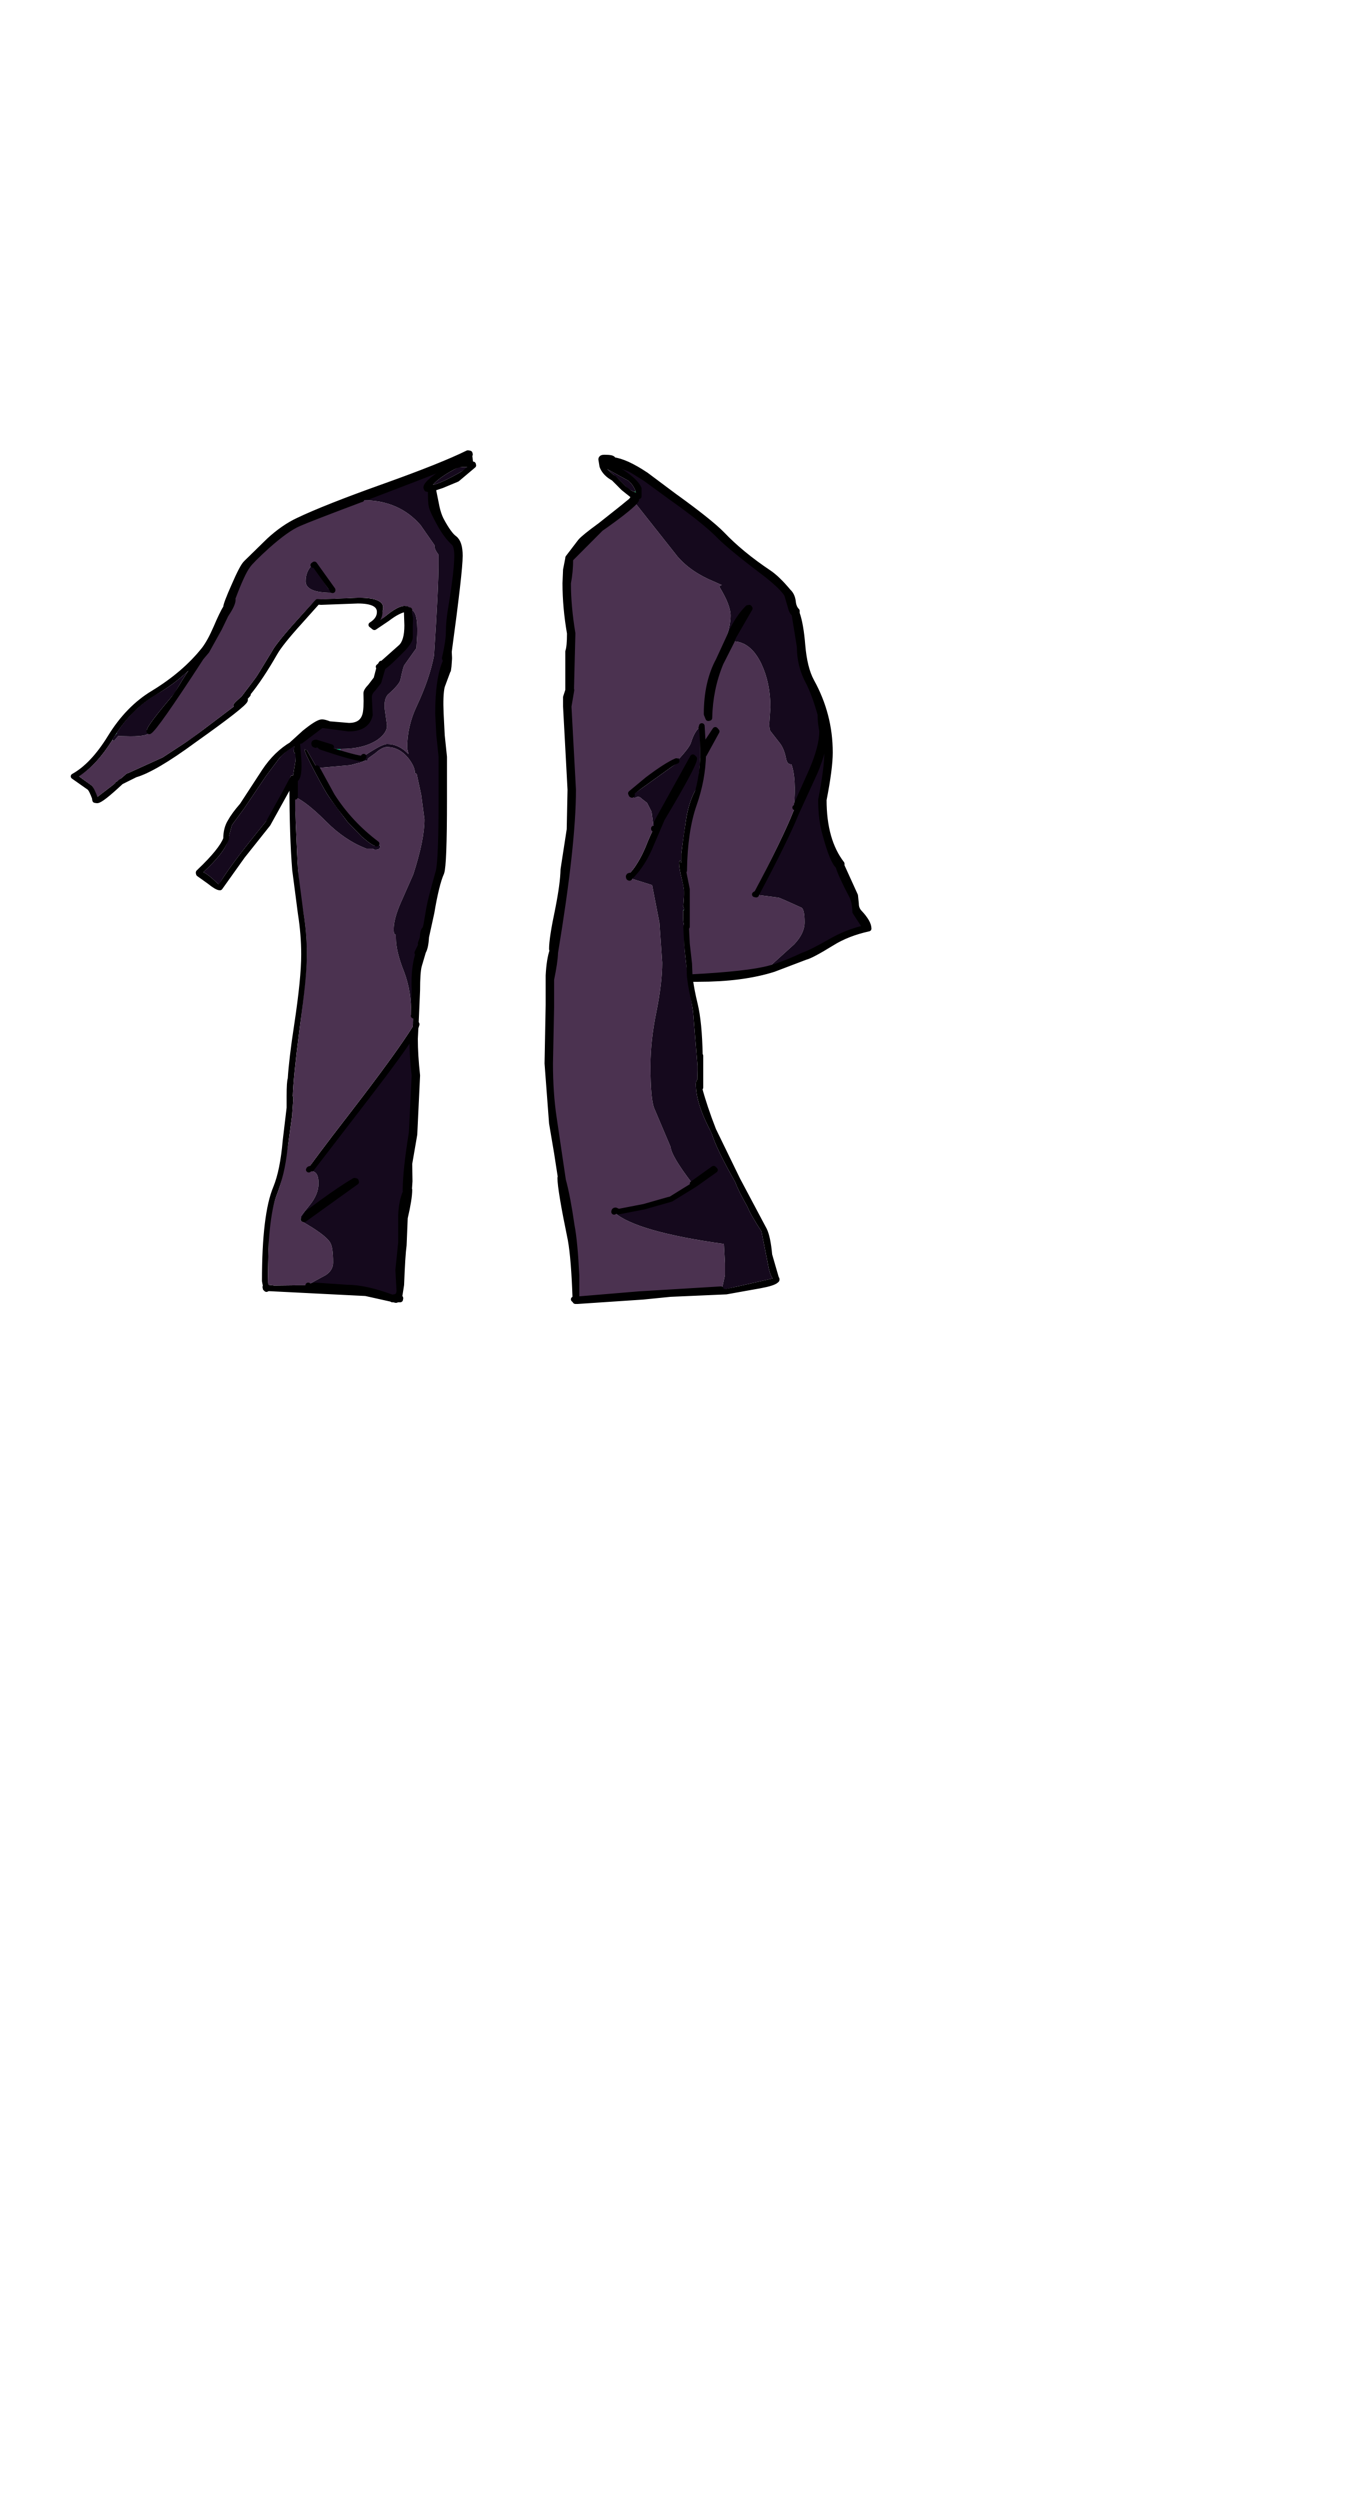 <?xml version="1.0" encoding="UTF-8"?>
<svg xmlns="http://www.w3.org/2000/svg" xmlns:xlink="http://www.w3.org/1999/xlink" width="355px" height="648px" viewBox="0 0 355 648" version="1.1">
<g id="surface1">
<path style=" stroke:none;fill-rule:evenodd;fill:rgb(0%,40%,20%);fill-opacity:1;" d="M 193.891 157.543 L 194.254 157.473 L 193.965 157.617 L 193.891 157.543 M 205.887 209.16 L 206.25 209.301 L 206.176 209.301 L 205.887 209.16 M 164.379 127.441 L 164.816 127.301 L 165.035 127.797 L 164.379 127.441 M 163 227.195 L 163.215 227.551 L 163.07 227.477 L 163 227.195 M 196.074 231.668 L 196.074 231.879 L 195.707 231.809 L 195.926 231.668 L 196.074 231.668 M 76.496 206.25 L 76.496 206.535 L 76.352 206.461 L 76.496 206.25 M 82.094 198.867 L 82.094 199.078 L 82.023 199.078 L 82.023 198.867 L 82.094 198.867 M 120.984 118.781 L 120.91 118.566 L 120.984 118.496 L 120.984 118.781 M 177.172 235.855 L 177.535 235.715 L 177.535 235.785 L 177.246 235.996 L 177.172 235.855 "/>
<path style=" stroke:none;fill-rule:evenodd;fill:rgb(0%,0%,0%);fill-opacity:1;" d="M 188.949 165.426 L 189.531 164.078 C 190.789 161.379 192.242 159.203 193.891 157.543 L 193.965 157.617 L 194.254 157.473 L 194.402 157.688 L 190.258 164.859 L 190.039 165.355 L 189.75 165.711 L 189.75 165.852 L 189.82 165.992 L 189.75 166.137 L 186.84 171.887 C 185 176.336 184.031 181.07 183.934 186.086 L 183.641 186.156 L 183.207 185.094 C 183.207 179.602 184.25 174.938 186.332 171.105 L 188.949 165.426 M 206.25 209.301 L 206.613 209.16 L 206.613 208.379 L 210.391 199.93 C 212.234 195.719 213.156 192.215 213.156 189.422 C 212.863 188.051 212.719 186.703 212.719 185.375 L 212.719 185.164 C 211.699 181.566 210.66 178.75 209.594 176.715 C 208.09 173.922 207.34 170.891 207.34 167.625 L 205.957 159.105 C 205.523 158.824 205.184 158.16 204.941 157.117 L 204.066 154.137 C 203.438 153 201.742 151.32 198.98 149.098 C 192.777 144.41 188.684 141.074 186.695 139.086 C 184.176 136.48 179.934 133.074 173.973 128.863 L 167.359 124.035 C 164.984 122.52 163.605 121.691 163.215 121.547 C 160.695 120.461 158.59 119.773 156.891 119.488 L 156.891 120.414 C 157.863 120.461 159.387 121.172 161.473 122.543 C 163.699 124.059 165.082 125.406 165.613 126.59 L 165.613 128.648 L 165.25 128.363 C 165.008 128.508 164.887 128.812 164.887 129.289 L 164.961 129.57 L 164.887 129.645 L 164.598 130.07 C 163.289 131.488 160.332 133.809 155.73 137.027 L 147.879 144.906 C 147.879 147.086 147.684 149.168 147.297 151.156 C 147.297 155.133 147.684 159.461 148.461 164.148 L 148.098 178.559 L 148.168 178.844 L 147.441 183.105 L 148.605 204.688 C 148.605 214.152 147.055 228.234 143.953 246.93 L 143.953 247.004 C 143.906 248.566 143.566 250.859 142.938 253.891 L 142.938 261.133 L 142.645 275.613 C 142.645 280.727 142.961 285.391 143.59 289.602 L 145.988 305.859 C 146.766 308.652 147.516 312.582 148.242 317.645 C 148.773 320.391 149.188 324.723 149.477 330.637 L 149.477 336.746 L 165.688 335.395 L 186.84 334.117 L 186.914 334.117 L 186.914 334.188 L 187.422 334.258 L 188.512 334.047 L 200.359 331.348 C 199.828 330.637 199.391 329.242 199.051 327.16 L 197.453 319.137 C 195.562 316.25 194.352 314.121 193.82 312.746 C 192.219 309.953 191.18 307.848 190.691 306.43 C 187.398 300.652 185.34 296.395 184.516 293.648 C 181.801 288.582 180.445 284.371 180.445 281.012 C 180.445 280.395 180.566 280.016 180.809 279.875 L 180.879 277.461 L 180.879 276.254 L 179.719 262.195 C 178.168 252.445 177.391 246.055 177.391 243.027 L 177.535 240.117 C 177.195 239.641 177.074 238.223 177.172 235.855 L 177.246 235.996 L 177.535 235.785 L 177.535 235.715 L 177.172 235.004 L 177.391 232.023 C 177.488 231.027 177.293 229.633 176.809 227.832 C 176.324 225.941 176.082 224.543 176.082 223.645 C 176.082 223.312 176.203 223.074 176.445 222.934 L 176.664 223.715 L 176.664 221.23 L 177.828 212.922 C 178.312 209.562 179.184 206.793 180.445 204.617 C 180.977 203.621 181.363 200.855 181.605 196.309 L 181.605 192.191 L 181.754 189.141 L 181.898 188.785 L 181.824 188.641 L 181.898 188.5 L 181.969 188.145 L 182.332 194.25 L 183.57 191.98 L 185.461 189.141 L 185.824 189.566 L 182.551 195.527 L 182.332 195.457 L 182.332 195.527 C 182.238 199.883 181.438 204.191 179.934 208.449 C 178.336 212.996 177.488 218.723 177.391 225.633 L 177.172 225.773 L 178.117 230.461 L 178.117 240.188 L 177.898 240.258 L 178.117 244.59 L 178.699 249.77 L 178.844 253.25 C 189.07 252.73 196.023 251.949 199.707 250.906 L 201.234 250.48 L 201.742 250.27 C 203.582 249.652 205.766 248.754 208.285 247.57 C 209.691 247.098 212.09 245.891 215.48 243.949 C 218.387 242.293 221.367 241.133 224.422 240.469 L 221.73 236.352 C 221.684 234.555 221.395 233.156 220.859 232.164 C 218.871 228.379 217.711 225.82 217.371 224.496 C 216.352 223.645 215.215 220.852 213.953 216.117 C 213.227 213.609 212.863 210.676 212.863 207.316 C 213.93 201.824 214.465 197.707 214.465 194.961 C 214.465 193.539 214.27 191.859 213.883 189.922 C 213.785 192.809 212.938 196.168 211.336 200 L 206.395 210.793 C 204.504 215.434 201.09 222.391 196.145 231.668 L 195.926 231.668 L 195.707 231.809 L 196.074 231.879 L 195.926 232.023 L 195.562 231.598 C 200.844 221.23 204.215 214.176 205.668 210.438 L 206.176 209.301 L 206.25 209.301 M 159.219 314.098 L 158.855 314.023 L 158.781 313.668 C 164.938 313.008 169.809 311.871 173.395 310.262 L 179.57 306.781 L 185.023 302.879 L 185.387 303.234 L 180.59 306.641 L 179.863 307.137 L 173.973 310.758 L 166.996 312.746 L 160.383 314.023 L 159.582 313.668 C 159.34 313.668 159.219 313.812 159.219 314.098 M 163.215 227.551 L 163.07 227.621 L 162.707 227.195 C 164.645 224.969 166.223 222.391 167.434 219.457 C 168.16 217.609 168.863 216.023 169.539 214.699 L 169.539 214.84 L 169.902 214.98 L 170.266 214.84 L 170.266 213.207 L 171.066 211.715 L 179.645 196.238 L 180.008 196.594 C 180.008 197.684 177.223 202.891 171.648 212.215 L 168.305 220.023 C 167.094 222.723 165.59 225.016 163.797 226.91 L 163.434 226.91 C 163.145 226.91 163 227.004 163 227.195 L 163.07 227.477 L 163.215 227.551 M 163.871 206.035 L 163.727 205.965 L 163.578 205.609 L 167.941 201.988 C 171.141 199.574 173.609 197.988 175.355 197.234 L 175.43 197.234 L 175.43 197.305 L 175.719 197.375 L 175.793 197.586 L 164.309 205.824 L 163.871 205.965 L 163.871 206.035 M 206.613 158.324 L 206.613 158.965 C 207.289 160.859 207.777 163.629 208.066 167.273 C 208.406 171.246 209.18 174.348 210.391 176.574 C 213.59 182.348 215.191 188.5 215.191 195.031 C 215.191 197.777 214.656 201.871 213.59 207.316 C 213.59 214.32 215.141 219.832 218.242 223.855 L 218.242 224.426 L 221.73 232.094 L 221.949 234.223 C 221.949 235.121 222.242 235.879 222.824 236.496 C 224.422 238.199 225.223 239.594 225.223 240.684 C 221.539 241.488 218.34 242.742 215.625 244.445 C 212.09 246.625 209.812 247.832 208.793 248.066 L 200.578 251.191 C 195.199 252.895 188.684 253.746 181.027 253.746 L 178.918 253.746 C 179.16 255.641 179.57 257.793 180.152 260.207 C 180.93 263.379 181.363 267.805 181.461 273.484 L 181.605 273.625 L 181.605 281.863 L 181.316 282.004 C 182.188 285.27 183.398 288.891 184.949 292.867 L 191.203 305.719 L 198.109 318.711 C 198.738 319.941 199.199 322.117 199.488 325.242 L 201.234 331.277 L 201.379 331.492 L 201.379 331.703 L 201.234 331.844 C 200.75 332.32 199.344 332.77 197.016 333.195 L 188.293 334.758 L 173.828 335.395 L 166.707 336.105 L 149.77 337.242 L 149.188 337.242 L 149.188 337.172 L 148.75 336.746 L 149.188 336.746 C 148.945 329.691 148.531 324.555 147.953 321.336 C 146.16 312.676 145.262 307.328 145.262 305.293 L 145.336 304.938 L 144.391 298.832 L 143.082 291.094 L 141.918 275.613 L 142.207 260.422 L 142.207 252.824 C 142.355 250.031 142.695 247.879 143.227 246.363 L 143.082 246.008 C 143.082 244.117 143.613 240.66 144.68 235.645 C 145.551 231.242 146.012 227.809 146.062 225.348 L 147.66 214.98 L 147.879 204.688 L 146.715 183.105 L 146.715 180.691 L 147.297 178.914 L 147.297 168.832 C 147.59 168.027 147.734 166.469 147.734 164.148 C 146.957 159.699 146.57 155.367 146.57 151.156 L 146.715 147.676 L 147.297 144.695 L 147.297 144.551 L 147.516 144.27 L 150.496 140.363 C 151.078 139.652 152.797 138.258 155.656 136.176 L 161.035 131.914 L 163.652 129.785 L 164.453 128.719 L 161.691 126.52 L 159.145 123.961 C 157.645 123.156 156.648 122.117 156.164 120.84 L 155.875 119.062 C 155.875 118.734 156.141 118.566 156.676 118.566 C 158.176 118.566 158.926 118.734 158.926 119.062 L 158.926 119.207 C 161.109 119.441 163.969 120.746 167.504 123.109 L 174.629 128.438 C 180.879 132.934 185.07 136.27 187.203 138.445 C 190.449 141.855 194.473 145.168 199.27 148.387 C 200.773 149.379 202.469 151.012 204.359 153.285 C 205.039 153.898 205.449 154.754 205.594 155.84 C 205.691 156.93 206.031 157.758 206.613 158.324 M 164.816 127.301 C 164.477 126.352 163.895 125.477 163.07 124.672 L 157.402 121.547 L 160.891 124.672 L 163 126.801 L 164.379 127.441 L 165.035 127.797 L 164.816 127.301 M 120.91 118.566 C 118.777 119.703 113.23 121.977 104.266 125.383 L 95.543 128.719 C 94.281 128.766 93.652 128.934 93.652 129.215 L 93.727 129.43 L 93.652 129.43 C 84.832 132.742 79.453 134.824 77.516 135.676 C 75.383 136.578 72.621 138.543 69.227 141.57 C 66.465 144.078 64.793 145.758 64.211 146.609 C 63.242 147.891 61.934 150.73 60.289 155.133 L 60.359 155.414 C 60.359 156.219 59.801 157.449 58.688 159.105 L 58.617 159.25 L 58.543 159.32 L 56.871 162.797 L 53.602 168.691 L 51.93 170.68 L 51.93 170.75 C 44.078 182.82 39.668 189.09 38.699 189.566 L 38.625 189.352 L 38.262 189.281 L 38.188 189.352 L 38.117 189.141 C 38.117 188.43 40.516 185.258 45.312 179.625 C 46.621 177.305 47.809 175.367 48.875 173.805 C 46.305 176.219 43.641 178.207 40.879 179.766 C 36.664 182.133 33.125 185.52 30.266 189.922 L 29.828 190.629 L 29.102 191.555 L 29.176 191.766 L 29.102 191.836 C 26.293 196.285 23.387 199.387 20.379 201.137 L 23.941 203.766 L 25.031 206.461 L 25.031 206.746 L 25.18 206.605 L 29.902 202.984 L 29.828 202.77 C 30.168 202.629 30.484 202.465 30.773 202.273 L 32.594 200.711 L 32.594 200.641 L 32.738 200.641 L 32.957 200.355 L 33.102 200.43 L 42.188 196.309 L 49.676 191.41 L 60.652 183.105 L 60.578 183.105 L 60.504 182.75 C 60.504 182.512 60.988 181.969 61.961 181.117 C 62.203 180.879 62.418 180.691 62.613 180.547 L 66.539 175.367 L 70.609 168.691 C 71.48 166.988 75.188 162.633 81.73 155.629 L 81.73 155.559 L 81.875 155.484 L 82.023 155.344 L 82.312 155.414 L 92.996 154.918 C 97.941 154.918 100 156.078 99.176 158.398 L 98.23 161.094 L 98.23 161.164 L 98.305 161.164 C 101.262 158.422 103.465 157.047 104.918 157.047 C 105.453 157.047 105.863 157.402 106.156 158.113 L 106.082 158.113 L 106.008 158.469 L 106.371 160.242 L 106.301 162.09 L 106.301 165.141 C 106.301 165.805 105.742 166.75 104.629 167.98 C 102.012 170.68 100.219 172.336 99.25 172.953 L 98.16 176.715 L 96.703 178.559 C 96.027 179.176 95.688 179.91 95.688 180.762 L 95.906 185.305 C 95.371 187.672 93.531 188.855 90.383 188.855 L 83.402 187.934 L 77.949 192.051 L 77.441 191.836 C 77.25 191.836 77.078 191.957 76.934 192.191 L 77.152 192.617 L 77.008 192.688 L 77.078 192.832 L 77.078 192.902 L 77.371 196.379 C 77.613 199.836 77.32 201.73 76.496 202.062 L 76.496 206.25 L 76.352 206.461 L 76.496 206.535 L 76.496 209.16 L 77.078 221.941 C 77.273 226.91 77.758 231.547 78.531 235.855 C 79.211 239.5 79.551 243.336 79.551 247.359 C 79.551 250.625 78.895 257.297 77.586 267.379 C 76.57 275.332 76.012 280.891 75.914 284.062 L 76.062 284.633 L 75.77 288.68 L 75.77 288.961 L 74.824 295.777 C 73.855 302.355 72.887 306.855 71.918 309.27 C 70.562 312.582 69.809 316.676 69.664 321.551 L 69.445 332.129 L 69.52 332.98 L 71.117 333.195 L 76.715 333.125 L 79.914 333.125 L 79.914 333.336 L 80.566 333.406 L 81.73 333.125 L 90.016 333.691 C 93.168 333.691 97.043 334.543 101.648 336.246 L 101.793 336.246 L 102.594 336.105 C 103.223 335.867 103.539 335.324 103.539 334.473 L 103.246 329.148 L 103.973 322.047 L 103.973 314.949 C 104.07 312.535 104.484 310.5 105.211 308.844 L 105.137 308.559 C 105.137 305.148 105.672 300.156 106.734 293.578 L 107.465 278.738 C 107.074 275.426 106.883 272.254 106.883 269.227 L 106.953 267.945 C 105.113 270.977 101.09 276.516 94.887 284.559 L 80.785 302.879 L 80.715 302.879 C 80.324 302.879 80.105 302.973 80.059 303.16 L 79.984 303.02 C 79.984 302.594 83.695 297.602 91.109 288.039 C 98.812 278.051 104.121 270.738 107.027 266.102 L 107.246 263.262 L 107.316 263.117 L 107.316 262.691 L 107.465 256.305 C 107.316 252.801 107.633 249.797 108.406 247.285 L 108.336 247.285 L 108.191 246.93 L 109.281 244.66 L 109.062 244.516 L 109.57 243.098 C 109.621 241.82 109.812 241.062 110.152 240.824 L 110.227 240.898 L 110.516 239.762 L 111.316 235.074 C 111.559 233.703 112.359 230.625 113.715 225.844 C 114.199 223.809 114.441 217.633 114.441 207.316 L 114.441 196.098 L 113.859 190.488 L 113.57 184.949 C 113.57 178.844 114.223 174.348 115.531 171.461 L 115.531 171.105 L 115.312 170.609 C 115.992 167.625 116.332 165.379 116.332 163.863 C 116.332 161.922 116.551 159.723 116.984 157.262 C 118.004 151.059 118.512 146.66 118.512 144.055 C 118.512 142.352 118.246 141.238 117.711 140.719 C 116.402 139.535 115.168 137.879 114.004 135.75 C 112.793 133.57 112.09 132.055 111.898 131.203 C 111.75 130.684 111.68 129.383 111.68 127.301 L 111.75 126.73 L 111.023 126.801 L 110.66 126.73 L 110.516 126.375 C 110.516 125.621 111.848 124.363 114.516 122.613 C 117.035 120.91 119.215 120.105 121.055 120.199 L 120.984 119.988 L 120.984 118.496 L 120.91 118.566 M 94.305 196.098 L 94.09 196.379 L 93.727 196.594 C 91.785 196.309 88.297 195.316 83.258 193.613 L 82.168 192.688 L 81.805 193.113 L 81.512 192.973 L 81.441 192.688 C 81.441 192.5 81.609 192.406 81.949 192.406 L 85.875 193.613 L 86.094 193.684 C 86.238 193.824 86.551 193.969 87.039 194.109 L 87.184 194.109 L 88.129 194.535 L 89.438 195.031 L 94.305 196.098 M 97.648 218.676 L 97.504 219.242 L 97.359 219.242 C 96.824 219.242 95.641 218.438 93.797 216.828 L 90.09 212.996 L 85.512 206.816 C 84.785 205.824 83.523 203.621 81.73 200.215 C 79.891 196.758 78.969 194.797 78.969 194.32 L 79.043 194.18 L 79.332 194.395 L 79.551 194.395 L 82.094 198.867 L 82.023 198.867 L 82.023 199.078 L 82.168 199.078 L 86.094 206.25 C 89.145 211.031 92.996 215.172 97.648 218.676 M 121.711 118 L 122 120.344 L 122.656 120.344 L 122.727 120.625 L 118.512 124.176 L 114.586 125.809 L 112.262 126.59 L 112.988 130.211 C 113.328 132.152 113.812 133.715 114.441 134.895 C 115.75 137.309 116.863 138.848 117.785 139.512 C 118.754 140.223 119.238 141.734 119.238 144.055 C 119.238 146.754 118.293 155.035 116.402 168.906 L 116.477 170.395 L 116.477 170.75 L 116.332 172.738 L 116.188 173.734 L 116.113 173.805 L 114.586 177.922 C 114.246 179.438 114.152 181.777 114.297 184.949 L 114.586 190.629 L 115.168 196.168 L 115.168 207.316 C 115.168 218.578 114.926 224.875 114.441 226.199 C 113.57 228.141 112.723 231.57 111.898 236.496 L 110.516 242.812 C 110.418 244.613 110.152 245.891 109.715 246.648 L 108.625 250.34 C 108.336 251.477 108.191 253.582 108.191 256.66 L 107.828 265.035 L 108.043 265.461 L 107.754 266.387 L 107.609 269.227 C 107.609 272.016 107.801 275.188 108.191 278.738 L 107.465 294.004 L 106.156 301.602 L 106.227 306.145 L 106.082 308.203 L 106.156 308.344 C 106.156 309.906 105.766 312.344 104.992 315.656 L 104.699 322.758 C 104.457 324.461 104.242 327.871 104.047 332.98 L 103.539 336.246 C 103.73 336.293 103.828 336.367 103.828 336.461 L 103.758 336.816 L 103.102 336.816 L 102.664 336.957 L 102.086 336.816 L 101.719 336.816 L 101.504 336.672 L 94.816 335.184 L 69.375 333.902 L 69.375 333.977 L 69.082 334.117 L 69.082 333.902 L 68.863 333.902 L 68.793 333.551 L 68.938 333.477 L 68.648 331.988 C 68.648 320.484 69.617 312.438 71.555 307.848 C 72.766 304.867 73.59 300.797 74.027 295.637 L 75.043 287.117 L 75.043 284.062 C 75.043 281.602 75.141 280.109 75.336 279.59 C 75.527 276.324 76.086 271.664 77.008 265.605 C 78.219 257.652 78.824 251.57 78.824 247.359 C 78.824 243.902 78.531 240.328 77.949 236.637 L 76.496 225.488 C 76.012 219.48 75.77 212.238 75.77 203.766 L 75.77 201.988 L 74.242 204.902 L 69.445 213.562 L 62.832 221.871 L 57.016 230.035 C 56.531 230.035 55.609 229.488 54.254 228.402 L 51.562 226.484 L 51.492 226.199 C 51.492 226.059 51.59 225.988 51.781 225.988 L 51.781 225.844 C 55.562 222.246 57.84 219.43 58.617 217.395 C 58.617 215.645 58.98 214.176 59.707 212.996 C 60.383 211.766 61.426 210.344 62.832 208.734 L 68.574 199.93 C 70.609 196.855 73.008 194.512 75.77 192.902 L 75.77 192.832 L 78.969 189.922 C 81.246 188.074 82.75 187.152 83.477 187.152 C 83.91 187.152 84.543 187.316 85.367 187.648 L 90.453 188.074 C 92.73 188.074 94.137 187.152 94.668 185.305 C 94.961 184.359 95.059 182.512 94.961 179.766 C 94.91 179.34 95.273 178.727 96.051 177.922 L 97.578 175.934 L 98.305 173.164 L 98.16 172.809 L 98.594 172.453 L 98.887 171.957 L 99.105 172.027 L 103.973 167.699 C 105.039 166.703 105.574 164.836 105.574 162.09 L 105.43 157.828 C 104.07 157.973 102.375 158.824 100.34 160.387 L 97.07 162.586 L 96.27 161.945 C 97.723 161.047 98.449 159.934 98.449 158.609 C 98.449 156.668 96.559 155.699 92.781 155.699 L 83.258 156.055 L 82.312 155.984 L 77.805 161.023 C 74.414 164.762 72.234 167.484 71.262 169.188 C 68.742 173.59 66.395 177.117 64.211 179.766 L 64.285 179.98 L 63.266 181.117 L 63.559 181.398 C 63.559 182.062 59.125 185.543 50.258 191.836 C 43.422 196.855 38.359 199.836 35.062 200.781 L 31.355 202.629 C 27.914 205.848 25.855 207.457 25.18 207.457 L 24.668 207.387 L 24.598 207.031 L 24.668 207.031 C 24.086 205.422 23.602 204.449 23.215 204.121 L 19.07 201.207 C 22.414 199.363 25.59 196.004 28.594 191.129 C 31.695 186.062 35.426 182.23 39.789 179.625 C 45.215 176.312 49.602 172.551 52.945 168.336 C 53.965 167.012 55.004 165.117 56.07 162.656 C 57.137 160.148 57.984 158.398 58.617 157.402 L 58.617 157.332 C 58.617 156.812 59.316 154.965 60.723 151.793 C 62.176 148.434 63.219 146.469 63.848 145.902 L 69.809 140.078 C 72.281 137.809 74.777 136.078 77.297 134.895 C 82.047 132.625 89.531 129.668 99.758 126.023 C 109.691 122.473 116.863 119.609 121.273 117.43 L 121.348 117.43 L 121.781 117.5 L 121.855 117.785 L 121.711 118 M 112.332 125.594 L 112.262 125.668 L 112.332 125.668 C 114.32 125.145 117.375 123.633 121.492 121.121 L 121.418 121.051 L 118.949 121.051 C 115.652 122.754 113.449 124.27 112.332 125.594 M 86.238 153 L 85.148 152.574 L 81.441 146.965 L 81.441 146.754 L 81.367 146.469 L 81.223 146.469 L 81.512 146.258 L 86.238 152.859 L 86.238 153 M 33.102 201.066 L 33.027 201.066 L 33.027 201.137 L 33.102 201.066 M 60.141 213.848 L 58.98 218.105 C 58.398 220.094 56.312 222.746 52.727 226.059 C 53.551 226.391 54.906 227.477 56.797 229.324 C 58.203 226.578 62.297 221.066 69.082 212.781 C 70.828 210.652 72.477 207.859 74.027 204.402 L 75.48 200.996 L 75.988 200.996 L 76.641 197.09 L 76.715 195.246 L 76.641 195.246 L 76.352 195.176 L 76.207 194.82 L 76.277 193.613 L 76.277 193.684 L 76.277 193.398 L 75.262 193.969 C 73.906 194.914 72.887 195.859 72.207 196.809 L 69.012 201.066 L 63.266 209.586 L 60.141 213.848 M 77.949 315.941 L 78.168 315.73 L 78.312 316.012 L 78.023 316.227 L 77.949 315.941 M 92.27 306.074 L 92.344 306.355 L 78.895 316.012 L 78.75 316.012 L 79.695 314.449 L 83.328 311.754 C 87.062 309.055 89.922 307.137 91.906 306.004 L 92.27 306.074 "/>
<path style=" stroke:none;fill-rule:evenodd;fill:rgb(0%,60%,40%);fill-opacity:1;" d="M 189.82 165.992 L 189.82 166.207 L 189.75 166.137 L 189.82 165.992 M 164.961 129.57 L 165.18 130.07 L 164.961 129.785 L 164.598 130.211 L 164.598 130.07 L 164.887 129.645 L 164.961 129.57 M 186.84 334.117 L 186.84 333.832 L 186.914 334.117 L 186.84 334.117 M 181.535 188.43 L 181.898 188.5 L 181.824 188.641 L 181.535 188.43 M 182.551 195.527 L 182.332 195.527 L 182.332 195.457 L 182.551 195.527 M 93.727 129.43 L 93.727 129.57 L 93.652 129.43 L 93.727 129.43 M 85.875 193.613 L 85.945 193.539 L 86.094 193.684 L 85.875 193.613 M 87.184 194.109 L 88.344 194.109 L 88.129 194.535 L 87.184 194.109 M 29.25 191.906 L 29.102 191.836 L 29.176 191.766 L 29.25 191.906 M 25.031 206.461 L 25.18 206.605 L 25.031 206.746 L 25.031 206.461 M 98.23 161.094 L 98.305 161.164 L 98.23 161.164 L 98.23 161.094 M 30.266 189.922 L 30.34 189.992 L 29.828 190.629 L 30.266 189.922 M 79.84 333.125 L 79.84 332.98 L 79.914 333.125 L 79.84 333.125 M 77.949 316.367 L 77.949 315.941 L 78.023 316.227 L 77.949 316.367 M 79.984 303.305 L 79.984 303.02 L 80.059 303.16 L 79.984 303.305 "/>
<path style=" stroke:none;fill-rule:evenodd;fill:rgb(29.412%,19.608%,31.373%);fill-opacity:1;" d="M 164.598 130.211 L 175.719 144.27 C 178.047 146.965 181.242 149.145 185.312 150.801 L 187.203 151.652 C 186.914 151.652 186.695 151.793 186.551 152.078 C 188.488 155.25 189.457 157.734 189.457 159.531 C 189.457 161.094 189.117 162.918 188.441 165 L 188.586 165.355 L 188.875 165.426 L 188.949 165.426 L 186.332 171.105 C 184.25 174.938 183.207 179.602 183.207 185.094 L 183.641 186.156 L 183.934 186.086 C 184.031 181.07 185 176.336 186.84 171.887 L 189.75 166.137 L 189.82 166.207 C 193.02 166.16 195.562 168.125 197.453 172.098 C 199.004 175.414 199.781 179.176 199.781 183.387 L 199.488 187.508 C 199.488 188.641 199.609 189.328 199.852 189.566 L 202.395 192.832 C 203.074 193.824 203.559 195.102 203.852 196.664 C 204.043 197.613 204.457 198.086 205.086 198.086 L 205.23 198.086 C 206.105 200.5 206.32 204.191 205.887 209.16 L 206.176 209.301 L 205.668 210.438 C 204.215 214.176 200.844 221.23 195.562 231.598 L 195.926 232.023 L 196.074 231.879 L 201.961 232.66 C 202.832 232.992 204.77 233.844 207.777 235.219 C 208.355 235.453 208.648 236.73 208.648 239.051 C 208.648 240.945 207.75 242.836 205.957 244.73 L 200.07 250.055 L 200.145 250.41 L 200.797 250.48 L 201.234 250.48 L 199.707 250.906 C 196.023 251.949 189.07 252.73 178.844 253.25 L 178.699 249.77 L 178.117 244.59 L 177.898 240.258 L 178.117 240.188 L 178.117 230.461 L 177.172 225.773 L 177.391 225.633 C 177.488 218.723 178.336 212.996 179.934 208.449 C 181.438 204.191 182.238 199.883 182.332 195.527 L 182.551 195.527 L 185.824 189.566 L 185.461 189.141 L 183.57 191.98 L 182.332 194.25 L 181.969 188.145 L 181.898 188.5 L 181.535 188.43 C 180.566 189.141 179.766 190.535 179.137 192.617 C 178.797 193.469 177.805 194.797 176.156 196.594 L 176.012 196.523 C 175.574 196.523 175.355 196.664 175.355 196.949 L 175.43 197.234 L 175.355 197.234 C 173.609 197.988 171.141 199.574 167.941 201.988 L 163.578 205.609 L 163.727 205.965 L 163.871 206.035 C 164.113 206.699 164.453 206.914 164.887 206.676 C 165.422 206.391 165.906 206.484 166.344 206.961 L 167.797 208.094 L 168.957 210.367 L 169.539 214.699 C 168.863 216.023 168.16 217.609 167.434 219.457 C 166.223 222.391 164.645 224.969 162.707 227.195 L 163.07 227.621 L 163.215 227.551 L 169.105 229.395 L 170.996 239.121 L 171.723 249.488 C 171.723 253.039 171.211 257.32 170.195 262.34 C 169.176 267.355 168.668 272.016 168.668 276.324 C 168.668 282.051 169.008 285.719 169.688 287.328 L 173.902 297.27 C 174.047 298.879 175.938 302.051 179.57 306.781 L 173.395 310.262 C 169.809 311.871 164.938 313.008 158.781 313.668 L 158.855 314.023 L 159.219 314.098 L 159.219 314.168 C 162.949 317.527 172.449 320.273 187.715 322.402 L 188.004 327.445 L 188.004 330.496 L 187.348 333.477 C 187.012 333.621 186.84 333.738 186.84 333.832 L 186.84 334.117 L 165.688 335.395 L 149.477 336.746 L 149.477 330.637 C 149.188 324.723 148.773 320.391 148.242 317.645 C 147.516 312.582 146.766 308.652 145.988 305.859 L 143.59 289.602 C 142.961 285.391 142.645 280.727 142.645 275.613 L 142.938 261.133 L 142.938 253.891 C 143.566 250.859 143.906 248.566 143.953 247.004 L 143.953 246.93 C 147.055 228.234 148.605 214.152 148.605 204.688 L 147.441 183.105 L 148.168 178.844 L 148.098 178.559 L 148.461 164.148 C 147.684 159.461 147.297 155.133 147.297 151.156 C 147.684 149.168 147.879 147.086 147.879 144.906 L 155.73 137.027 C 160.332 133.809 163.289 131.488 164.598 130.07 L 164.598 130.211 M 93.727 129.57 L 94.16 129.645 C 100.363 129.645 105.332 131.797 109.062 136.102 L 112.77 141.43 L 112.695 141.641 C 112.695 142.16 113.035 142.871 113.715 143.77 L 113.715 145.973 C 113.715 150.184 113.328 158.16 112.551 169.898 C 111.777 173.922 110.297 178.254 108.117 182.891 C 106.422 186.441 105.574 190.109 105.574 193.895 L 105.938 195.457 C 104.242 193.707 102.398 192.832 100.414 192.832 C 99.734 192.832 98.496 193.375 96.703 194.465 C 95.445 195.223 94.645 195.766 94.305 196.098 L 89.438 195.031 L 88.129 194.535 L 88.344 194.109 C 92.367 194.109 95.566 193.305 97.941 191.695 C 99.637 190.465 100.438 189.188 100.34 187.859 L 99.758 183.742 C 99.613 182.039 99.879 180.809 100.559 180.051 C 102.496 178.348 103.586 177.07 103.828 176.219 C 104.312 173.898 104.652 172.621 104.848 172.383 L 107.973 167.98 L 108.191 164.574 C 108.336 160.219 107.73 158.043 106.371 158.043 L 106.156 158.113 C 105.863 157.402 105.453 157.047 104.918 157.047 C 103.465 157.047 101.262 158.422 98.305 161.164 L 98.23 161.094 L 99.176 158.398 C 100 156.078 97.941 154.918 92.996 154.918 L 82.312 155.414 L 82.023 155.344 L 81.875 155.484 L 81.73 155.559 L 81.73 155.629 C 75.188 162.633 71.48 166.988 70.609 168.691 L 66.539 175.367 L 62.613 180.547 C 62.418 180.691 62.203 180.879 61.961 181.117 C 60.988 181.969 60.504 182.512 60.504 182.75 L 60.578 183.105 L 60.652 183.105 L 49.676 191.41 L 42.188 196.309 L 33.102 200.43 L 32.957 200.355 L 32.738 200.641 L 32.594 200.641 L 32.594 200.711 L 30.773 202.273 C 30.484 202.465 30.168 202.629 29.828 202.77 L 29.902 202.984 L 25.18 206.605 L 25.031 206.461 L 23.941 203.766 L 20.379 201.137 C 23.387 199.387 26.293 196.285 29.102 191.836 L 29.25 191.906 L 29.613 191.98 L 30.629 190.773 L 33.828 190.844 C 37.074 190.844 38.699 190.441 38.699 189.637 L 38.699 189.566 C 39.668 189.09 44.078 182.82 51.93 170.75 L 51.93 170.68 L 53.602 168.691 L 56.871 162.797 L 58.543 159.32 L 58.617 159.25 L 58.688 159.105 C 59.801 157.449 60.359 156.219 60.359 155.414 L 60.289 155.133 C 61.934 150.73 63.242 147.891 64.211 146.609 C 64.793 145.758 66.465 144.078 69.227 141.57 C 72.621 138.543 75.383 136.578 77.516 135.676 C 79.453 134.824 84.832 132.742 93.652 129.43 L 93.727 129.57 M 76.496 206.535 C 78.582 207.48 81.27 209.609 84.566 212.922 C 87.812 216.188 91.301 218.531 95.031 219.953 L 96.777 219.953 L 96.777 220.164 L 97.359 220.234 C 98.184 220.234 98.594 219.93 98.594 219.312 L 97.797 218.531 L 97.648 218.676 C 92.996 215.172 89.145 211.031 86.094 206.25 L 82.168 199.078 L 90.891 198.297 L 93.215 197.66 L 93.289 197.66 L 94.668 197.16 L 95.324 197.09 L 95.398 196.734 L 95.398 196.594 L 97.285 195.246 C 98.496 194.156 99.516 193.613 100.34 193.613 C 102.422 193.613 104.242 194.535 105.793 196.379 C 107.004 197.895 107.609 199.223 107.609 200.355 L 107.973 200.5 L 108.043 200.5 L 109.207 205.895 L 110.078 212.355 C 110.078 215.859 109.109 220.613 107.172 226.625 L 103.973 233.867 C 102.715 236.707 102.086 239.074 102.086 240.969 C 102.086 241.82 102.277 242.246 102.664 242.246 L 102.664 243.027 C 102.664 245.395 103.367 248.328 104.773 251.832 C 106.082 255.238 106.688 259 106.59 263.117 L 106.953 263.262 L 107.246 263.262 L 107.027 266.102 C 104.121 270.738 98.812 278.051 91.109 288.039 C 83.695 297.602 79.984 302.594 79.984 303.02 L 79.984 303.305 L 80.059 303.66 C 81.754 303.234 82.602 304.25 82.602 306.711 C 82.602 308.605 81.828 310.5 80.277 312.391 C 78.727 314.285 77.949 315.301 77.949 315.445 L 78.168 315.73 L 77.949 315.941 L 77.949 316.367 C 82.168 318.734 84.711 320.605 85.582 321.977 C 86.117 322.781 86.383 324.531 86.383 327.23 C 86.383 328.508 85.777 329.574 84.566 330.426 L 79.84 332.98 L 79.84 333.125 L 76.715 333.125 L 71.117 333.195 L 69.52 332.98 L 69.445 332.129 L 69.664 321.551 C 69.809 316.676 70.562 312.582 71.918 309.27 C 72.887 306.855 73.855 302.355 74.824 295.777 L 75.77 288.961 L 75.77 288.68 L 76.062 284.633 L 75.914 284.062 C 76.012 280.891 76.57 275.332 77.586 267.379 C 78.895 257.297 79.551 250.625 79.551 247.359 C 79.551 243.336 79.211 239.5 78.531 235.855 C 77.758 231.547 77.273 226.91 77.078 221.941 L 76.496 209.16 L 76.496 206.535 M 81.223 146.469 L 81.004 146.398 C 79.84 147.535 79.258 148.953 79.258 150.656 C 79.258 152.598 81.465 153.594 85.875 153.641 L 86.238 153.641 L 86.527 153.426 L 86.238 153 L 86.238 152.859 L 81.512 146.258 L 81.223 146.469 "/>
<path style=" stroke:none;fill-rule:evenodd;fill:rgb(8.235%,3.529%,11.373%);fill-opacity:1;" d="M 188.949 165.426 L 188.875 165.426 L 188.586 165.355 L 188.441 165 C 189.117 162.918 189.457 161.094 189.457 159.531 C 189.457 157.734 188.488 155.25 186.551 152.078 C 186.695 151.793 186.914 151.652 187.203 151.652 L 185.312 150.801 C 181.242 149.145 178.047 146.965 175.719 144.27 L 164.598 130.211 L 164.961 129.785 L 165.18 130.07 L 164.961 129.57 L 164.887 129.289 C 164.887 128.812 165.008 128.508 165.25 128.363 L 165.613 128.648 L 165.613 126.59 C 165.082 125.406 163.699 124.059 161.473 122.543 C 159.387 121.172 157.863 120.461 156.891 120.414 L 156.891 119.488 C 158.59 119.773 160.695 120.461 163.215 121.547 C 163.605 121.691 164.984 122.52 167.359 124.035 L 173.973 128.863 C 179.934 133.074 184.176 136.48 186.695 139.086 C 188.684 141.074 192.777 144.41 198.98 149.098 C 201.742 151.32 203.438 153 204.066 154.137 L 204.941 157.117 C 205.184 158.16 205.523 158.824 205.957 159.105 L 207.34 167.625 C 207.34 170.891 208.09 173.922 209.594 176.715 C 210.66 178.75 211.699 181.566 212.719 185.164 L 212.719 185.375 C 212.719 186.703 212.863 188.051 213.156 189.422 C 213.156 192.215 212.234 195.719 210.391 199.93 L 206.613 208.379 L 206.613 209.16 L 206.25 209.301 L 205.887 209.16 C 206.32 204.191 206.105 200.5 205.23 198.086 L 205.086 198.086 C 204.457 198.086 204.043 197.613 203.852 196.664 C 203.559 195.102 203.074 193.824 202.395 192.832 L 199.852 189.566 C 199.609 189.328 199.488 188.641 199.488 187.508 L 199.781 183.387 C 199.781 179.176 199.004 175.414 197.453 172.098 C 195.562 168.125 193.02 166.16 189.82 166.207 L 189.82 165.992 L 189.75 165.852 L 189.75 165.711 L 190.039 165.355 L 190.258 164.859 L 194.402 157.688 L 194.254 157.473 L 193.891 157.543 C 192.242 159.203 190.789 161.379 189.531 164.078 L 188.949 165.426 M 186.84 333.832 C 186.84 333.738 187.012 333.621 187.348 333.477 L 188.004 330.496 L 188.004 327.445 L 187.715 322.402 C 172.449 320.273 162.949 317.527 159.219 314.168 L 159.219 314.098 C 159.219 313.812 159.34 313.668 159.582 313.668 L 160.383 314.023 L 166.996 312.746 L 173.973 310.758 L 179.863 307.137 L 180.59 306.641 L 185.387 303.234 L 185.023 302.879 L 179.57 306.781 C 175.938 302.051 174.047 298.879 173.902 297.27 L 169.688 287.328 C 169.008 285.719 168.668 282.051 168.668 276.324 C 168.668 272.016 169.176 267.355 170.195 262.34 C 171.211 257.32 171.723 253.039 171.723 249.488 L 170.996 239.121 L 169.105 229.395 L 163.215 227.551 L 163 227.195 C 163 227.004 163.145 226.91 163.434 226.91 L 163.797 226.91 C 165.59 225.016 167.094 222.723 168.305 220.023 L 171.648 212.215 C 177.223 202.891 180.008 197.684 180.008 196.594 L 179.645 196.238 L 171.066 211.715 L 170.266 213.207 L 170.266 214.84 L 169.902 214.98 L 169.539 214.84 L 169.539 214.699 L 168.957 210.367 L 167.797 208.094 L 166.344 206.961 C 165.906 206.484 165.422 206.391 164.887 206.676 C 164.453 206.914 164.113 206.699 163.871 206.035 L 163.871 205.965 L 164.309 205.824 L 175.793 197.586 L 175.719 197.375 L 175.43 197.305 L 175.43 197.234 L 175.355 196.949 C 175.355 196.664 175.574 196.523 176.012 196.523 L 176.156 196.594 C 177.805 194.797 178.797 193.469 179.137 192.617 C 179.766 190.535 180.566 189.141 181.535 188.43 L 181.824 188.641 L 181.898 188.785 L 181.754 189.141 L 181.605 192.191 L 181.605 196.309 C 181.363 200.855 180.977 203.621 180.445 204.617 C 179.184 206.793 178.312 209.562 177.828 212.922 L 176.664 221.23 L 176.664 223.715 L 176.445 222.934 C 176.203 223.074 176.082 223.312 176.082 223.645 C 176.082 224.543 176.324 225.941 176.809 227.832 C 177.293 229.633 177.488 231.027 177.391 232.023 L 177.172 235.004 L 177.535 235.715 L 177.172 235.855 C 177.074 238.223 177.195 239.641 177.535 240.117 L 177.391 243.027 C 177.391 246.055 178.168 252.445 179.719 262.195 L 180.879 276.254 L 180.879 277.461 L 180.809 279.875 C 180.566 280.016 180.445 280.395 180.445 281.012 C 180.445 284.371 181.801 288.582 184.516 293.648 C 185.34 296.395 187.398 300.652 190.691 306.43 C 191.18 307.848 192.219 309.953 193.82 312.746 C 194.352 314.121 195.562 316.25 197.453 319.137 L 199.051 327.16 C 199.391 329.242 199.828 330.637 200.359 331.348 L 188.512 334.047 L 187.422 334.258 L 186.914 334.188 L 186.914 334.117 L 186.84 333.832 M 201.234 250.48 L 200.797 250.48 L 200.145 250.41 L 200.07 250.055 L 205.957 244.73 C 207.75 242.836 208.648 240.945 208.648 239.051 C 208.648 236.73 208.355 235.453 207.777 235.219 C 204.77 233.844 202.832 232.992 201.961 232.66 L 196.074 231.879 L 196.074 231.668 L 196.145 231.668 C 201.09 222.391 204.504 215.434 206.395 210.793 L 211.336 200 C 212.938 196.168 213.785 192.809 213.883 189.922 C 214.27 191.859 214.465 193.539 214.465 194.961 C 214.465 197.707 213.93 201.824 212.863 207.316 C 212.863 210.676 213.227 213.609 213.953 216.117 C 215.215 220.852 216.352 223.645 217.371 224.496 C 217.711 225.82 218.871 228.379 220.859 232.164 C 221.395 233.156 221.684 234.555 221.73 236.352 L 224.422 240.469 C 221.367 241.133 218.387 242.293 215.48 243.949 C 212.09 245.891 209.691 247.098 208.285 247.57 C 205.766 248.754 203.582 249.652 201.742 250.27 L 201.234 250.48 M 164.379 127.441 L 163 126.801 L 160.891 124.672 L 157.402 121.547 L 163.07 124.672 C 163.895 125.477 164.477 126.352 164.816 127.301 L 164.379 127.441 M 93.727 129.43 L 93.652 129.215 C 93.652 128.934 94.281 128.766 95.543 128.719 L 104.266 125.383 C 113.23 121.977 118.777 119.703 120.91 118.566 L 120.984 118.781 L 120.984 119.988 L 121.055 120.199 C 119.215 120.105 117.035 120.91 114.516 122.613 C 111.848 124.363 110.516 125.621 110.516 126.375 L 110.66 126.73 L 111.023 126.801 L 111.75 126.73 L 111.68 127.301 C 111.68 129.383 111.75 130.684 111.898 131.203 C 112.09 132.055 112.793 133.57 114.004 135.75 C 115.168 137.879 116.402 139.535 117.711 140.719 C 118.246 141.238 118.512 142.352 118.512 144.055 C 118.512 146.66 118.004 151.059 116.984 157.262 C 116.551 159.723 116.332 161.922 116.332 163.863 C 116.332 165.379 115.992 167.625 115.312 170.609 L 115.531 171.105 L 115.531 171.461 C 114.223 174.348 113.57 178.844 113.57 184.949 L 113.859 190.488 L 114.441 196.098 L 114.441 207.316 C 114.441 217.633 114.199 223.809 113.715 225.844 C 112.359 230.625 111.559 233.703 111.316 235.074 L 110.516 239.762 L 110.227 240.898 L 110.152 240.824 C 109.812 241.062 109.621 241.82 109.57 243.098 L 109.062 244.516 L 109.281 244.66 L 108.191 246.93 L 108.336 247.285 L 108.406 247.285 C 107.633 249.797 107.316 252.801 107.465 256.305 L 107.316 262.691 L 107.316 263.117 L 107.246 263.262 L 106.953 263.262 L 106.59 263.117 C 106.688 259 106.082 255.238 104.773 251.832 C 103.367 248.328 102.664 245.395 102.664 243.027 L 102.664 242.246 C 102.277 242.246 102.086 241.82 102.086 240.969 C 102.086 239.074 102.715 236.707 103.973 233.867 L 107.172 226.625 C 109.109 220.613 110.078 215.859 110.078 212.355 L 109.207 205.895 L 108.043 200.5 L 107.973 200.5 L 107.609 200.355 C 107.609 199.223 107.004 197.895 105.793 196.379 C 104.242 194.535 102.422 193.613 100.34 193.613 C 99.516 193.613 98.496 194.156 97.285 195.246 L 95.398 196.594 L 95.398 196.734 L 95.324 197.09 L 94.668 197.16 L 93.289 197.66 L 93.215 197.66 L 90.891 198.297 L 82.168 199.078 L 82.094 199.078 L 82.094 198.867 L 79.551 194.395 L 79.332 194.395 L 79.043 194.18 L 78.969 194.32 C 78.969 194.797 79.891 196.758 81.73 200.215 C 83.523 203.621 84.785 205.824 85.512 206.816 L 90.09 212.996 L 93.797 216.828 C 95.641 218.438 96.824 219.242 97.359 219.242 L 97.504 219.242 L 97.648 218.676 L 97.797 218.531 L 98.594 219.312 C 98.594 219.93 98.184 220.234 97.359 220.234 L 96.777 220.164 L 96.777 219.953 L 95.031 219.953 C 91.301 218.531 87.812 216.188 84.566 212.922 C 81.27 209.609 78.582 207.48 76.496 206.535 L 76.496 202.062 C 77.32 201.73 77.613 199.836 77.371 196.379 L 77.078 192.902 L 77.078 192.832 L 77.008 192.688 L 77.152 192.617 L 76.934 192.191 C 77.078 191.957 77.25 191.836 77.441 191.836 L 77.949 192.051 L 83.402 187.934 L 90.383 188.855 C 93.531 188.855 95.371 187.672 95.906 185.305 L 95.688 180.762 C 95.688 179.91 96.027 179.176 96.703 178.559 L 98.16 176.715 L 99.25 172.953 C 100.219 172.336 102.012 170.68 104.629 167.98 C 105.742 166.75 106.301 165.805 106.301 165.141 L 106.301 162.09 L 106.371 160.242 L 106.008 158.469 L 106.082 158.113 L 106.156 158.113 L 106.371 158.043 C 107.73 158.043 108.336 160.219 108.191 164.574 L 107.973 167.98 L 104.848 172.383 C 104.652 172.621 104.312 173.898 103.828 176.219 C 103.586 177.07 102.496 178.348 100.559 180.051 C 99.879 180.809 99.613 182.039 99.758 183.742 L 100.34 187.859 C 100.438 189.188 99.637 190.465 97.941 191.695 C 95.566 193.305 92.367 194.109 88.344 194.109 L 87.039 194.109 C 86.551 193.969 86.238 193.824 86.094 193.684 L 85.945 193.539 L 85.875 193.613 L 81.949 192.406 C 81.609 192.406 81.441 192.5 81.441 192.688 L 81.512 192.973 L 81.805 193.113 L 82.168 192.688 L 83.258 193.613 C 88.297 195.316 91.785 196.309 93.727 196.594 L 94.09 196.379 L 94.305 196.098 C 94.645 195.766 95.445 195.223 96.703 194.465 C 98.496 193.375 99.734 192.832 100.414 192.832 C 102.398 192.832 104.242 193.707 105.938 195.457 L 105.574 193.895 C 105.574 190.109 106.422 186.441 108.117 182.891 C 110.297 178.254 111.777 173.922 112.551 169.898 C 113.328 158.16 113.715 150.184 113.715 145.973 L 113.715 143.77 C 113.035 142.871 112.695 142.16 112.695 141.641 L 112.77 141.43 L 109.062 136.102 C 105.332 131.797 100.363 129.645 94.16 129.645 L 93.727 129.57 L 93.727 129.43 M 112.332 125.668 L 112.332 125.594 C 113.449 124.27 115.652 122.754 118.949 121.051 L 121.418 121.051 L 121.492 121.121 C 117.375 123.633 114.32 125.145 112.332 125.668 M 86.238 153 L 86.527 153.426 L 86.238 153.641 L 85.875 153.641 C 81.465 153.594 79.258 152.598 79.258 150.656 C 79.258 148.953 79.84 147.535 81.004 146.398 L 81.223 146.469 L 81.367 146.469 L 81.441 146.754 L 81.441 146.965 L 85.148 152.574 L 86.238 153 M 38.699 189.566 L 38.699 189.637 C 38.699 190.441 37.074 190.844 33.828 190.844 L 30.629 190.773 L 29.613 191.98 L 29.25 191.906 L 29.176 191.766 L 29.102 191.555 L 29.828 190.629 L 30.34 189.992 L 30.266 189.922 C 33.125 185.52 36.664 182.133 40.879 179.766 C 43.641 178.207 46.305 176.219 48.875 173.805 C 47.809 175.367 46.621 177.305 45.312 179.625 C 40.516 185.258 38.117 188.43 38.117 189.141 L 38.188 189.352 L 38.262 189.281 L 38.625 189.352 L 38.699 189.566 M 60.141 213.848 L 63.266 209.586 L 69.012 201.066 L 72.207 196.809 C 72.887 195.859 73.906 194.914 75.262 193.969 L 76.277 193.398 L 76.277 193.684 L 76.277 193.613 L 76.207 194.82 L 76.352 195.176 L 76.641 195.246 L 76.715 195.246 L 76.641 197.09 L 75.988 200.996 L 75.48 200.996 L 74.027 204.402 C 72.477 207.859 70.828 210.652 69.082 212.781 C 62.297 221.066 58.203 226.578 56.797 229.324 C 54.906 227.477 53.551 226.391 52.727 226.059 C 56.312 222.746 58.398 220.094 58.98 218.105 L 60.141 213.848 M 79.84 332.98 L 84.566 330.426 C 85.777 329.574 86.383 328.508 86.383 327.23 C 86.383 324.531 86.117 322.781 85.582 321.977 C 84.711 320.605 82.168 318.734 77.949 316.367 L 78.023 316.227 L 78.312 316.012 L 78.168 315.73 L 77.949 315.445 C 77.949 315.301 78.727 314.285 80.277 312.391 C 81.828 310.5 82.602 308.605 82.602 306.711 C 82.602 304.25 81.754 303.234 80.059 303.66 L 79.984 303.305 L 80.059 303.16 C 80.105 302.973 80.324 302.879 80.715 302.879 L 80.785 302.879 L 94.887 284.559 C 101.09 276.516 105.113 270.977 106.953 267.945 L 106.883 269.227 C 106.883 272.254 107.074 275.426 107.465 278.738 L 106.734 293.578 C 105.672 300.156 105.137 305.148 105.137 308.559 L 105.211 308.844 C 104.484 310.5 104.07 312.535 103.973 314.949 L 103.973 322.047 L 103.246 329.148 L 103.539 334.473 C 103.539 335.324 103.223 335.867 102.594 336.105 L 101.793 336.246 L 101.648 336.246 C 97.043 334.543 93.168 333.691 90.016 333.691 L 81.73 333.125 L 80.566 333.406 L 79.914 333.336 L 79.914 333.125 L 79.84 332.98 M 92.27 306.074 L 91.906 306.004 C 89.922 307.137 87.062 309.055 83.328 311.754 L 79.695 314.449 L 78.75 316.012 L 78.895 316.012 L 92.344 306.355 L 92.27 306.074 "/>
<path style="fill:none;stroke-width:1;stroke-linecap:round;stroke-linejoin:round;stroke:rgb(0%,0%,0%);stroke-opacity:1;stroke-miterlimit:4;" d="M 125.3 50.05 L 125.701 49.101 C 126.566 47.2 127.565 45.668 128.699 44.499 L 128.75 44.551 L 128.949 44.449 L 129.051 44.6 L 126.2 49.651 L 126.05 50.001 L 125.851 50.251 L 125.851 50.35 L 125.9 50.449 L 125.851 50.551 L 123.849 54.6 C 122.584 57.733 121.918 61.068 121.85 64.6 L 121.649 64.649 L 121.351 63.901 C 121.351 60.033 122.068 56.749 123.5 54.05 L 125.3 50.05 M 137.201 80.949 L 137.451 80.85 L 137.451 80.3 L 140.049 74.349 C 141.317 71.384 141.951 68.916 141.951 66.949 C 141.75 65.984 141.65 65.035 141.65 64.099 L 141.65 63.951 C 140.949 61.417 140.234 59.434 139.501 58 C 138.466 56.033 137.95 53.899 137.95 51.599 L 136.999 45.599 C 136.701 45.401 136.467 44.933 136.301 44.199 L 135.699 42.1 C 135.266 41.299 134.1 40.116 132.2 38.551 C 127.934 35.25 125.118 32.901 123.75 31.5 C 122.017 29.666 119.099 27.267 114.999 24.301 L 110.45 20.901 C 108.816 19.834 107.868 19.25 107.599 19.149 C 105.866 18.384 104.418 17.9 103.249 17.699 L 103.249 18.351 C 103.918 18.384 104.966 18.885 106.401 19.85 C 107.932 20.918 108.883 21.867 109.249 22.7 L 109.249 24.15 L 108.999 23.949 C 108.832 24.051 108.749 24.265 108.749 24.601 L 108.8 24.799 L 108.749 24.851 L 108.55 25.151 C 107.65 26.15 105.616 27.784 102.451 30.051 L 97.05 35.599 C 97.05 37.134 96.916 38.601 96.65 40.001 C 96.65 42.801 96.916 45.849 97.45 49.151 L 97.201 59.299 L 97.249 59.5 L 96.749 62.501 L 97.55 77.7 C 97.55 84.365 96.483 94.283 94.35 107.449 L 94.35 107.501 C 94.317 108.601 94.084 110.216 93.651 112.351 L 93.651 117.451 L 93.45 127.649 C 93.45 131.25 93.667 134.535 94.1 137.5 L 95.75 148.95 C 96.284 150.917 96.8 153.684 97.3 157.249 C 97.665 159.183 97.95 162.234 98.149 166.399 L 98.149 170.701 L 109.3 169.75 L 123.849 168.85 L 123.9 168.85 M 108.05 78.649 L 107.951 78.599 L 107.849 78.349 L 110.85 75.799 C 113.051 74.099 114.749 72.982 115.95 72.451 L 116.001 72.451 M 120.45 66.3 L 120.499 66.05 L 120.749 70.349 L 121.6 68.751 L 122.901 66.751 L 123.151 67.051 L 120.899 71.249 L 120.749 71.199 L 120.749 71.249 C 120.684 74.316 120.133 77.351 119.099 80.349 C 118 83.551 117.417 87.584 117.35 92.451 L 117.199 92.55 L 117.85 95.851 L 117.85 102.701 L 117.699 102.75 L 117.85 105.801 L 118.25 109.449 L 118.349 111.9 C 125.384 111.534 130.166 110.984 132.7 110.249 L 133.751 109.949 L 134.1 109.801 C 135.366 109.366 136.868 108.733 138.601 107.9 C 139.568 107.567 141.218 106.717 143.55 105.35 C 145.549 104.183 147.599 103.366 149.7 102.899 L 147.849 99.999 C 147.817 98.734 147.618 97.749 147.25 97.05 C 145.882 94.384 145.084 92.583 144.85 91.65 C 144.149 91.05 143.367 89.083 142.499 85.749 C 142 83.983 141.75 81.917 141.75 79.551 C 142.483 75.683 142.851 72.784 142.851 70.85 C 142.851 69.849 142.717 68.666 142.451 67.301 C 142.384 69.334 141.801 71.7 140.699 74.399 L 137.3 82 C 136 85.268 133.651 90.167 130.25 96.701 M 137.451 45.049 L 137.451 45.5 C 137.915 46.834 138.251 48.785 138.45 51.351 C 138.684 54.149 139.216 56.333 140.049 57.901 C 142.249 61.967 143.351 66.3 143.351 70.9 C 143.351 72.833 142.983 75.716 142.249 79.551 C 142.249 84.484 143.316 88.365 145.45 91.199 L 145.45 91.6 L 147.849 97.001 L 147.999 98.5 C 147.999 99.133 148.201 99.666 148.601 100.101 C 149.7 101.3 150.251 102.282 150.251 103.05 C 147.717 103.617 145.517 104.5 143.649 105.699 C 141.218 107.234 139.651 108.084 138.95 108.249 L 133.299 110.45 C 129.599 111.649 125.118 112.249 119.851 112.249 L 118.4 112.249 C 118.567 113.583 118.849 115.099 119.249 116.799 C 119.784 119.033 120.082 122.15 120.15 126.15 L 120.249 126.249 L 120.249 132.05 L 120.05 132.15 C 120.649 134.449 121.482 136.999 122.549 139.8 L 126.851 148.851 L 131.601 158 C 132.034 158.867 132.351 160.399 132.55 162.6 L 133.751 166.85 L 133.85 167.001 L 133.85 167.15 L 133.751 167.249 C 133.418 167.585 132.45 167.901 130.849 168.201 L 124.849 169.301 L 114.899 169.75 L 110.001 170.25 L 98.351 171.051 L 97.95 171.051 L 97.95 171.001 L 97.649 170.701 L 97.95 170.701 C 97.784 165.733 97.499 162.116 97.101 159.849 C 95.868 153.75 95.25 149.984 95.25 148.551 L 95.301 148.3 L 94.651 144.001 L 93.751 138.551 L 92.95 127.649 L 93.149 116.951 L 93.149 111.6 C 93.251 109.633 93.485 108.117 93.85 107.05 L 93.751 106.799 C 93.751 105.468 94.116 103.033 94.849 99.501 C 95.449 96.401 95.766 93.983 95.801 92.25 L 96.9 84.949 L 97.05 77.7 L 96.249 62.501 L 96.249 60.801 L 96.65 59.549 L 96.65 52.449 C 96.851 51.882 96.951 50.785 96.951 49.151 C 96.416 46.017 96.15 42.966 96.15 40.001 L 96.249 37.55 L 96.65 35.451 L 96.65 35.349 L 96.8 35.151 L 98.85 32.4 C 99.251 31.899 100.433 30.917 102.4 29.451 L 106.1 26.45 L 107.9 24.95 L 108.451 24.199 L 106.551 22.651 L 104.799 20.849 C 103.767 20.282 103.082 19.55 102.749 18.651 L 102.55 17.399 C 102.55 17.168 102.733 17.05 103.101 17.05 C 104.133 17.05 104.649 17.168 104.649 17.399 L 104.649 17.501 C 106.151 17.666 108.118 18.585 110.549 20.249 L 115.45 24.001 C 119.749 27.168 122.632 29.517 124.099 31.049 C 126.332 33.451 129.1 35.784 132.399 38.05 C 133.434 38.749 134.6 39.899 135.9 41.5 C 136.368 41.932 136.65 42.534 136.749 43.299 C 136.816 44.067 137.05 44.65 137.451 45.049 M 120.399 66.399 L 120.45 66.3 M 111.949 84.751 L 111.949 84.85 L 112.199 84.949 L 112.449 84.85 L 112.449 83.7 L 113 82.649 L 118.9 71.75 L 119.15 72 C 119.15 72.767 117.234 76.434 113.4 83.001 L 111.1 88.5 C 110.267 90.401 109.233 92.016 107.999 93.35 L 107.749 93.35 C 107.551 93.35 107.451 93.416 107.451 93.551 M 107.599 93.801 L 107.5 93.749 L 107.451 93.551 M 130.201 96.849 L 129.949 96.8 L 130.099 96.701 M 137.15 80.949 L 137.201 80.949 M 78.5 17.05 C 77.033 17.85 73.217 19.451 67.051 21.85 L 61.051 24.199 C 60.183 24.232 59.75 24.351 59.75 24.549 L 59.801 24.7 L 59.75 24.7 C 53.683 27.033 49.983 28.499 48.651 29.099 C 47.184 29.734 45.284 31.118 42.949 33.25 C 41.049 35.016 39.899 36.199 39.499 36.799 C 38.833 37.701 37.932 39.701 36.801 42.801 L 36.85 42.999 C 36.85 43.566 36.465 44.433 35.7 45.599 L 35.651 45.701 L 35.6 45.75 L 34.45 48.199 L 32.201 52.35 L 31.051 53.75 L 31.051 53.8 C 25.651 62.3 22.617 66.715 21.951 67.051 M 60.199 71.651 L 60.051 71.849 L 59.801 72 C 58.466 71.799 56.066 71.1 52.6 69.901 L 51.851 69.249 L 51.601 69.549 L 51.399 69.45 L 51.351 69.249 C 51.351 69.117 51.466 69.051 51.7 69.051 L 54.401 69.901 M 68.351 44.9 L 68.3 44.9 L 68.249 45.151 L 68.499 46.4 L 68.451 47.701 L 68.451 49.849 C 68.451 50.317 68.066 50.983 67.301 51.849 C 65.5 53.75 64.267 54.917 63.601 55.351 L 62.851 58 L 61.849 59.299 C 61.384 59.733 61.15 60.251 61.15 60.85 L 61.301 64.05 C 60.933 65.717 59.667 66.55 57.501 66.55 L 52.7 65.901 L 48.949 68.801 L 48.6 68.649 C 48.468 68.649 48.35 68.735 48.25 68.9 L 48.401 69.199 L 48.301 69.249 L 48.35 69.351 L 48.35 69.4 L 48.551 71.849 C 48.718 74.283 48.516 75.617 47.949 75.851 L 47.949 78.8 L 47.85 78.949 L 47.949 79.001 M 69.101 118.95 L 69.149 118.849 L 69.149 118.549 L 69.251 114.051 C 69.149 111.583 69.367 109.468 69.899 107.699 L 69.85 107.699 L 69.751 107.449 L 70.501 105.85 L 70.35 105.749 L 70.699 104.75 C 70.734 103.85 70.866 103.317 71.1 103.149 L 71.151 103.201 L 71.35 102.401 L 71.901 99.1 C 72.067 98.134 72.618 95.966 73.55 92.599 C 73.883 91.166 74.05 86.817 74.05 79.551 L 74.05 71.651 L 73.65 67.7 L 73.451 63.799 C 73.451 59.5 73.9 56.333 74.8 54.3 L 74.8 54.05 L 74.649 53.701 C 75.117 51.599 75.351 50.017 75.351 48.95 C 75.351 47.582 75.501 46.034 75.799 44.301 C 76.501 39.932 76.85 36.835 76.85 35 C 76.85 33.8 76.667 33.016 76.299 32.65 C 75.399 31.817 74.55 30.65 73.749 29.151 C 72.916 27.616 72.433 26.549 72.301 25.949 C 72.199 25.583 72.15 24.667 72.15 23.201 L 72.199 22.799 L 71.699 22.849 L 71.449 22.799 L 71.35 22.549 C 71.35 22.018 72.266 21.132 74.101 19.9 C 75.834 18.7 77.333 18.134 78.599 18.2 L 78.551 18.051 L 78.551 17.201 M 78.5 17.05 L 78.551 17 L 78.551 17.201 M 79.05 16.651 L 79.249 18.301 L 79.701 18.301 L 79.749 18.499 L 76.85 21 L 74.149 22.15 L 72.551 22.7 L 73.051 25.25 C 73.284 26.617 73.617 27.718 74.05 28.549 C 74.95 30.249 75.716 31.333 76.35 31.8 C 77.016 32.301 77.35 33.366 77.35 35 C 77.35 36.901 76.699 42.733 75.399 52.501 L 75.45 53.549 L 75.45 53.8 L 75.351 55.2 L 75.251 55.901 L 75.2 55.951 L 74.149 58.85 C 73.916 59.918 73.851 61.566 73.951 63.799 L 74.149 67.799 L 74.55 71.7 L 74.55 79.551 C 74.55 87.482 74.383 91.917 74.05 92.849 C 73.451 94.217 72.868 96.632 72.301 100.101 L 71.35 104.549 C 71.283 105.817 71.1 106.717 70.799 107.251 L 70.049 109.85 C 69.85 110.651 69.751 112.134 69.751 114.301 L 69.501 120.199 L 69.649 120.499 L 69.45 121.151 L 69.351 123.151 C 69.351 125.115 69.482 127.349 69.751 129.85 L 69.251 140.6 L 68.351 145.951 L 68.399 149.15 L 68.3 150.6 L 68.351 150.699 C 68.351 151.8 68.082 153.516 67.55 155.849 L 67.349 160.85 C 67.182 162.05 67.034 164.451 66.9 168.049 L 66.551 170.349 C 66.683 170.382 66.75 170.435 66.75 170.501 L 66.701 170.751 L 66.25 170.751 L 65.949 170.85 L 65.551 170.751 L 65.299 170.751 L 65.151 170.649 L 60.551 169.601 L 43.051 168.699 L 43.051 168.751 L 42.85 168.85 L 42.85 168.699 L 42.699 168.699 L 42.651 168.451 L 42.75 168.399 L 42.551 167.351 C 42.551 159.249 43.218 153.582 44.55 150.35 C 45.383 148.251 45.95 145.384 46.251 141.75 L 46.95 135.751 L 46.95 133.599 C 46.95 131.866 47.017 130.815 47.151 130.449 C 47.283 128.15 47.667 124.868 48.301 120.601 C 49.134 115 49.551 110.717 49.551 107.751 C 49.551 105.317 49.349 102.8 48.949 100.2 L 47.949 92.349 C 47.616 88.118 47.45 83.018 47.45 77.051 L 47.45 75.799 L 46.399 77.851 L 43.099 83.95 L 38.55 89.801 L 34.55 95.551 C 34.216 95.551 33.582 95.166 32.65 94.401 L 30.799 93.05 L 30.75 92.849 C 30.75 92.75 30.818 92.701 30.949 92.701 L 30.949 92.599 C 33.55 90.065 35.117 88.082 35.651 86.649 C 35.651 85.416 35.901 84.382 36.401 83.551 C 36.866 82.685 37.583 81.683 38.55 80.55 L 42.5 74.349 C 43.9 72.184 45.55 70.534 47.45 69.4 L 47.45 69.351 L 49.65 67.301 C 51.217 66 52.251 65.351 52.751 65.351 C 53.049 65.351 53.484 65.466 54.051 65.7 L 57.55 66 C 59.116 66 60.083 65.351 60.449 64.05 C 60.65 63.384 60.718 62.083 60.65 60.149 C 60.615 59.849 60.865 59.417 61.4 58.85 L 62.451 57.45 L 62.95 55.5 L 62.851 55.249 L 63.149 54.999 L 63.351 54.65 L 63.501 54.699 L 66.849 51.651 C 67.583 50.95 67.951 49.635 67.951 47.701 L 67.851 44.699 C 66.916 44.801 65.75 45.401 64.35 46.501 L 62.101 48.05 L 61.55 47.599 C 62.55 46.966 63.05 46.182 63.05 45.25 C 63.05 43.882 61.749 43.2 59.151 43.2 L 52.6 43.451 L 51.95 43.401 L 48.849 46.95 C 46.517 49.582 45.018 51.5 44.349 52.699 C 42.616 55.8 41.001 58.284 39.499 60.149 L 39.55 60.3 L 38.849 61.101 L 39.05 61.299 C 39.05 61.766 36.001 64.217 29.901 68.649 C 25.199 72.184 21.717 74.283 19.449 74.949 L 16.899 76.25 C 14.532 78.517 13.116 79.65 12.651 79.65 L 12.299 79.601 L 12.251 79.35 L 12.299 79.35 C 11.899 78.217 11.566 77.532 11.3 77.301 L 8.449 75.249 C 10.749 73.95 12.933 71.585 15 68.151 C 17.133 64.583 19.699 61.885 22.7 60.05 C 26.432 57.717 29.45 55.068 31.75 52.1 C 32.451 51.167 33.166 49.833 33.899 48.1 C 34.633 46.334 35.216 45.101 35.651 44.4 L 35.651 44.35 C 35.651 43.984 36.132 42.683 37.1 40.449 C 38.099 38.083 38.816 36.7 39.249 36.301 L 43.349 32.199 C 45.05 30.601 46.767 29.382 48.5 28.549 C 51.767 26.95 56.916 24.868 63.95 22.301 C 70.783 19.801 75.716 17.784 78.749 16.249 L 78.801 16.249 L 79.099 16.299 L 79.15 16.499 L 79.05 16.651 M 51.2 36.7 L 51.399 36.551 L 54.65 41.2 L 54.65 41.299 M 51.851 73.75 L 54.551 78.8 C 56.65 82.167 59.299 85.083 62.499 87.551 M 50.3 168.151 L 50.3 168.3 L 50.749 168.349 L 51.55 168.151 L 57.249 168.55 C 59.417 168.55 62.083 169.15 65.25 170.349 L 65.35 170.349 L 65.901 170.25 C 66.333 170.082 66.551 169.7 66.551 169.1 L 66.349 165.351 L 66.849 160.35 L 66.849 155.351 C 66.916 153.651 67.201 152.218 67.701 151.051 L 67.65 150.85 C 67.65 148.449 68.018 144.933 68.749 140.301 L 69.251 129.85 C 68.983 127.517 68.851 125.283 68.851 123.151 L 68.899 122.249 C 67.634 124.384 64.866 128.284 60.599 133.949 L 50.9 146.851 L 50.851 146.851 C 50.582 146.851 50.432 146.917 50.4 147.049 M 58.799 149.101 L 58.85 149.299 L 49.599 156.099 L 49.5 156.099 L 50.15 154.999 L 52.649 153.101 C 55.217 151.2 57.184 149.849 58.549 149.051 L 58.799 149.101 M 118.849 149.599 L 122.6 146.851 L 122.85 147.101 L 119.55 149.5 L 119.051 149.849 L 114.999 152.399 L 110.2 153.8 L 105.651 154.699 L 105.1 154.449 C 104.934 154.449 104.85 154.551 104.85 154.751 " transform="matrix(1.454,0,0,1.42,6.787,94.357)"/>
</g>
</svg>
